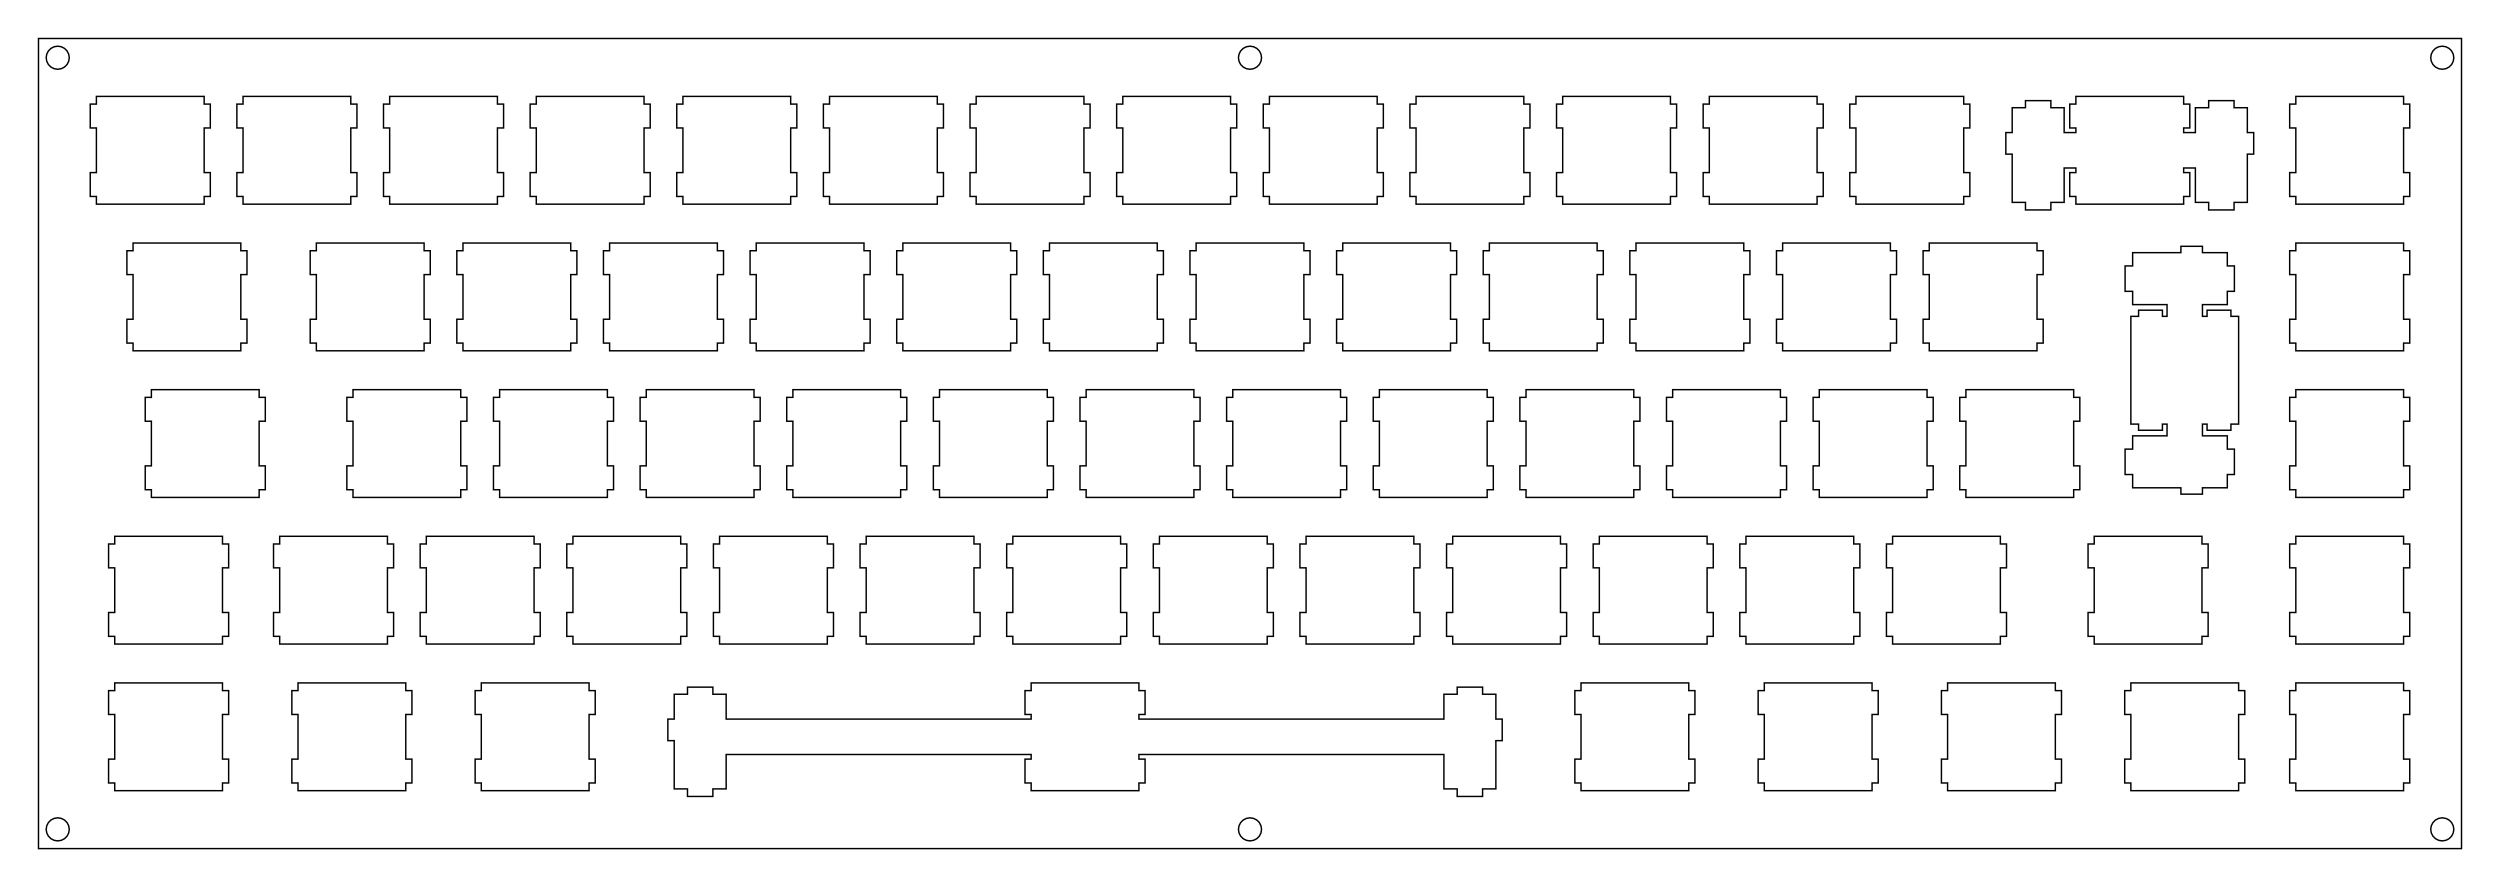 <?xml version="1.0"?>
<!-- Generated by SVGo -->
<svg width="324.801mm" height="115.250mm"
     viewBox="0.000 0.000 324.801 115.250"
     xmlns="http://www.w3.org/2000/svg" 
     xmlns:xlink="http://www.w3.org/1999/xlink">
<polygon points="319.801,110.250 5.000,110.250 5.000,5.000 319.801,5.000" style="fill:none;stroke-width:0.05mm;stroke:black"/>
<polygon points="7.036,106.324 6.618,106.537 6.286,106.869 6.073,107.287 5.999,107.750 6.073,108.214 6.286,108.632 6.618,108.964 7.036,109.177 7.500,109.250 7.963,109.177 8.381,108.964 8.713,108.632 8.926,108.214 9.000,107.750 8.926,107.287 8.713,106.869 8.381,106.537 7.963,106.324 7.500,106.250" style="fill:none;stroke-width:0.05mm;stroke:black"/>
<polygon points="161.936,106.324 161.518,106.537 161.186,106.869 160.973,107.287 160.900,107.750 160.973,108.214 161.186,108.632 161.518,108.964 161.936,109.177 162.400,109.250 162.864,109.177 163.282,108.964 163.614,108.632 163.827,108.214 163.900,107.750 163.827,107.287 163.614,106.869 163.282,106.537 162.864,106.324 162.400,106.250" style="fill:none;stroke-width:0.05mm;stroke:black"/>
<polygon points="316.837,106.324 316.419,106.537 316.087,106.869 315.874,107.287 315.801,107.750 315.874,108.214 316.087,108.632 316.419,108.964 316.837,109.177 317.301,109.250 317.764,109.177 318.182,108.964 318.514,108.632 318.727,108.214 318.801,107.750 318.727,107.287 318.514,106.869 318.182,106.537 317.764,106.324 317.301,106.250" style="fill:none;stroke-width:0.05mm;stroke:black"/>
<polygon points="133.968,88.725 133.968,89.725 133.168,89.725 133.168,92.824 133.968,92.824 133.968,93.425 94.343,93.425 94.343,90.195 92.618,90.195 92.618,89.274 89.318,89.274 89.318,90.195 87.593,90.195 87.593,93.425 86.768,93.425 86.768,96.225 87.593,96.225 87.593,102.494 89.318,102.494 89.318,103.475 92.618,103.475 92.618,102.494 94.343,102.494 94.343,98.024 133.968,98.024 133.968,98.625 133.168,98.625 133.168,101.725 133.968,101.725 133.968,102.725 147.968,102.725 147.968,101.725 148.768,101.725 148.768,98.625 147.968,98.625 147.968,98.024 187.593,98.024 187.593,102.494 189.318,102.494 189.318,103.475 192.618,103.475 192.618,102.494 194.343,102.494 194.343,96.225 195.168,96.225 195.168,93.425 194.343,93.425 194.343,90.195 192.618,90.195 192.618,89.274 189.318,89.274 189.318,90.195 187.593,90.195 187.593,93.425 147.968,93.425 147.968,92.824 148.768,92.824 148.768,89.725 147.968,89.725 147.968,88.725" style="fill:none;stroke-width:0.05mm;stroke:black"/>
<polygon points="298.275,88.725 298.275,89.725 297.474,89.725 297.474,92.824 298.275,92.824 298.275,98.625 297.474,98.625 297.474,101.725 298.275,101.725 298.275,102.725 312.275,102.725 312.275,101.725 313.075,101.725 313.075,98.625 312.275,98.625 312.275,92.824 313.075,92.824 313.075,89.725 312.275,89.725 312.275,88.725" style="fill:none;stroke-width:0.05mm;stroke:black"/>
<polygon points="276.843,88.725 276.843,89.725 276.043,89.725 276.043,92.824 276.843,92.824 276.843,98.625 276.043,98.625 276.043,101.725 276.843,101.725 276.843,102.725 290.843,102.725 290.843,101.725 291.643,101.725 291.643,98.625 290.843,98.625 290.843,92.824 291.643,92.824 291.643,89.725 290.843,89.725 290.843,88.725" style="fill:none;stroke-width:0.05mm;stroke:black"/>
<polygon points="253.031,88.725 253.031,89.725 252.231,89.725 252.231,92.824 253.031,92.824 253.031,98.625 252.231,98.625 252.231,101.725 253.031,101.725 253.031,102.725 267.031,102.725 267.031,101.725 267.831,101.725 267.831,98.625 267.031,98.625 267.031,92.824 267.831,92.824 267.831,89.725 267.031,89.725 267.031,88.725" style="fill:none;stroke-width:0.05mm;stroke:black"/>
<polygon points="229.218,88.725 229.218,89.725 228.418,89.725 228.418,92.824 229.218,92.824 229.218,98.625 228.418,98.625 228.418,101.725 229.218,101.725 229.218,102.725 243.218,102.725 243.218,101.725 244.018,101.725 244.018,98.625 243.218,98.625 243.218,92.824 244.018,92.824 244.018,89.725 243.218,89.725 243.218,88.725" style="fill:none;stroke-width:0.05mm;stroke:black"/>
<polygon points="205.406,88.725 205.406,89.725 204.606,89.725 204.606,92.824 205.406,92.824 205.406,98.625 204.606,98.625 204.606,101.725 205.406,101.725 205.406,102.725 219.406,102.725 219.406,101.725 220.206,101.725 220.206,98.625 219.406,98.625 219.406,92.824 220.206,92.824 220.206,89.725 219.406,89.725 219.406,88.725" style="fill:none;stroke-width:0.05mm;stroke:black"/>
<polygon points="62.531,88.725 62.531,89.725 61.731,89.725 61.731,92.824 62.531,92.824 62.531,98.625 61.731,98.625 61.731,101.725 62.531,101.725 62.531,102.725 76.531,102.725 76.531,101.725 77.331,101.725 77.331,98.625 76.531,98.625 76.531,92.824 77.331,92.824 77.331,89.725 76.531,89.725 76.531,88.725" style="fill:none;stroke-width:0.05mm;stroke:black"/>
<polygon points="38.718,88.725 38.718,89.725 37.918,89.725 37.918,92.824 38.718,92.824 38.718,98.625 37.918,98.625 37.918,101.725 38.718,101.725 38.718,102.725 52.718,102.725 52.718,101.725 53.518,101.725 53.518,98.625 52.718,98.625 52.718,92.824 53.518,92.824 53.518,89.725 52.718,89.725 52.718,88.725" style="fill:none;stroke-width:0.05mm;stroke:black"/>
<polygon points="14.906,88.725 14.906,89.725 14.106,89.725 14.106,92.824 14.906,92.824 14.906,98.625 14.106,98.625 14.106,101.725 14.906,101.725 14.906,102.725 28.906,102.725 28.906,101.725 29.706,101.725 29.706,98.625 28.906,98.625 28.906,92.824 29.706,92.824 29.706,89.725 28.906,89.725 28.906,88.725" style="fill:none;stroke-width:0.05mm;stroke:black"/>
<polygon points="298.275,69.675 298.275,70.675 297.475,70.675 297.475,73.774 298.275,73.774 298.275,79.575 297.475,79.575 297.475,82.675 298.275,82.675 298.275,83.675 312.275,83.675 312.275,82.675 313.075,82.675 313.075,79.575 312.275,79.575 312.275,73.774 313.075,73.774 313.075,70.675 312.275,70.675 312.275,69.675" style="fill:none;stroke-width:0.05mm;stroke:black"/>
<polygon points="272.081,69.675 272.081,70.675 271.281,70.675 271.281,73.774 272.081,73.774 272.081,79.575 271.281,79.575 271.281,82.675 272.081,82.675 272.081,83.675 286.081,83.675 286.081,82.675 286.881,82.675 286.881,79.575 286.081,79.575 286.081,73.774 286.881,73.774 286.881,70.675 286.081,70.675 286.081,69.675" style="fill:none;stroke-width:0.05mm;stroke:black"/>
<polygon points="245.887,69.675 245.887,70.675 245.087,70.675 245.087,73.774 245.887,73.774 245.887,79.575 245.087,79.575 245.087,82.675 245.887,82.675 245.887,83.675 259.887,83.675 259.887,82.675 260.687,82.675 260.687,79.575 259.887,79.575 259.887,73.774 260.687,73.774 260.687,70.675 259.887,70.675 259.887,69.675" style="fill:none;stroke-width:0.05mm;stroke:black"/>
<polygon points="226.837,69.675 226.837,70.675 226.037,70.675 226.037,73.774 226.837,73.774 226.837,79.575 226.037,79.575 226.037,82.675 226.837,82.675 226.837,83.675 240.837,83.675 240.837,82.675 241.637,82.675 241.637,79.575 240.837,79.575 240.837,73.774 241.637,73.774 241.637,70.675 240.837,70.675 240.837,69.675" style="fill:none;stroke-width:0.05mm;stroke:black"/>
<polygon points="207.787,69.675 207.787,70.675 206.987,70.675 206.987,73.774 207.787,73.774 207.787,79.575 206.987,79.575 206.987,82.675 207.787,82.675 207.787,83.675 221.787,83.675 221.787,82.675 222.587,82.675 222.587,79.575 221.787,79.575 221.787,73.774 222.587,73.774 222.587,70.675 221.787,70.675 221.787,69.675" style="fill:none;stroke-width:0.05mm;stroke:black"/>
<polygon points="188.737,69.675 188.737,70.675 187.937,70.675 187.937,73.774 188.737,73.774 188.737,79.575 187.937,79.575 187.937,82.675 188.737,82.675 188.737,83.675 202.737,83.675 202.737,82.675 203.537,82.675 203.537,79.575 202.737,79.575 202.737,73.774 203.537,73.774 203.537,70.675 202.737,70.675 202.737,69.675" style="fill:none;stroke-width:0.05mm;stroke:black"/>
<polygon points="169.687,69.675 169.687,70.675 168.887,70.675 168.887,73.774 169.687,73.774 169.687,79.575 168.887,79.575 168.887,82.675 169.687,82.675 169.687,83.675 183.687,83.675 183.687,82.675 184.487,82.675 184.487,79.575 183.687,79.575 183.687,73.774 184.487,73.774 184.487,70.675 183.687,70.675 183.687,69.675" style="fill:none;stroke-width:0.05mm;stroke:black"/>
<polygon points="150.637,69.675 150.637,70.675 149.837,70.675 149.837,73.774 150.637,73.774 150.637,79.575 149.837,79.575 149.837,82.675 150.637,82.675 150.637,83.675 164.637,83.675 164.637,82.675 165.437,82.675 165.437,79.575 164.637,79.575 164.637,73.774 165.437,73.774 165.437,70.675 164.637,70.675 164.637,69.675" style="fill:none;stroke-width:0.05mm;stroke:black"/>
<polygon points="131.587,69.675 131.587,70.675 130.787,70.675 130.787,73.774 131.587,73.774 131.587,79.575 130.787,79.575 130.787,82.675 131.587,82.675 131.587,83.675 145.587,83.675 145.587,82.675 146.387,82.675 146.387,79.575 145.587,79.575 145.587,73.774 146.387,73.774 146.387,70.675 145.587,70.675 145.587,69.675" style="fill:none;stroke-width:0.05mm;stroke:black"/>
<polygon points="112.537,69.675 112.537,70.675 111.737,70.675 111.737,73.774 112.537,73.774 112.537,79.575 111.737,79.575 111.737,82.675 112.537,82.675 112.537,83.675 126.537,83.675 126.537,82.675 127.337,82.675 127.337,79.575 126.537,79.575 126.537,73.774 127.337,73.774 127.337,70.675 126.537,70.675 126.537,69.675" style="fill:none;stroke-width:0.05mm;stroke:black"/>
<polygon points="93.487,69.675 93.487,70.675 92.687,70.675 92.687,73.774 93.487,73.774 93.487,79.575 92.687,79.575 92.687,82.675 93.487,82.675 93.487,83.675 107.487,83.675 107.487,82.675 108.287,82.675 108.287,79.575 107.487,79.575 107.487,73.774 108.287,73.774 108.287,70.675 107.487,70.675 107.487,69.675" style="fill:none;stroke-width:0.05mm;stroke:black"/>
<polygon points="74.437,69.675 74.437,70.675 73.637,70.675 73.637,73.774 74.437,73.774 74.437,79.575 73.637,79.575 73.637,82.675 74.437,82.675 74.437,83.675 88.437,83.675 88.437,82.675 89.237,82.675 89.237,79.575 88.437,79.575 88.437,73.774 89.237,73.774 89.237,70.675 88.437,70.675 88.437,69.675" style="fill:none;stroke-width:0.05mm;stroke:black"/>
<polygon points="55.387,69.675 55.387,70.675 54.587,70.675 54.587,73.774 55.387,73.774 55.387,79.575 54.587,79.575 54.587,82.675 55.387,82.675 55.387,83.675 69.387,83.675 69.387,82.675 70.187,82.675 70.187,79.575 69.387,79.575 69.387,73.774 70.187,73.774 70.187,70.675 69.387,70.675 69.387,69.675" style="fill:none;stroke-width:0.05mm;stroke:black"/>
<polygon points="36.337,69.675 36.337,70.675 35.537,70.675 35.537,73.774 36.337,73.774 36.337,79.575 35.537,79.575 35.537,82.675 36.337,82.675 36.337,83.675 50.337,83.675 50.337,82.675 51.137,82.675 51.137,79.575 50.337,79.575 50.337,73.774 51.137,73.774 51.137,70.675 50.337,70.675 50.337,69.675" style="fill:none;stroke-width:0.05mm;stroke:black"/>
<polygon points="14.906,69.675 14.906,70.675 14.106,70.675 14.106,73.774 14.906,73.774 14.906,79.575 14.106,79.575 14.106,82.675 14.906,82.675 14.906,83.675 28.906,83.675 28.906,82.675 29.706,82.675 29.706,79.575 28.906,79.575 28.906,73.774 29.706,73.774 29.706,70.675 28.906,70.675 28.906,69.675" style="fill:none;stroke-width:0.05mm;stroke:black"/>
<polygon points="298.275,50.625 298.275,51.625 297.475,51.625 297.475,54.725 298.275,54.725 298.275,60.525 297.475,60.525 297.475,63.625 298.275,63.625 298.275,64.625 312.275,64.625 312.275,63.625 313.075,63.625 313.075,60.525 312.275,60.525 312.275,54.725 313.075,54.725 313.075,51.625 312.275,51.625 312.275,50.625" style="fill:none;stroke-width:0.05mm;stroke:black"/>
<polygon points="255.412,50.625 255.412,51.625 254.612,51.625 254.612,54.725 255.412,54.725 255.412,60.525 254.612,60.525 254.612,63.625 255.412,63.625 255.412,64.625 269.412,64.625 269.412,63.625 270.212,63.625 270.212,60.525 269.412,60.525 269.412,54.725 270.212,54.725 270.212,51.625 269.412,51.625 269.412,50.625" style="fill:none;stroke-width:0.05mm;stroke:black"/>
<polygon points="236.362,50.625 236.362,51.625 235.562,51.625 235.562,54.725 236.362,54.725 236.362,60.525 235.562,60.525 235.562,63.625 236.362,63.625 236.362,64.625 250.362,64.625 250.362,63.625 251.162,63.625 251.162,60.525 250.362,60.525 250.362,54.725 251.162,54.725 251.162,51.625 250.362,51.625 250.362,50.625" style="fill:none;stroke-width:0.05mm;stroke:black"/>
<polygon points="217.312,50.625 217.312,51.625 216.512,51.625 216.512,54.725 217.312,54.725 217.312,60.525 216.512,60.525 216.512,63.625 217.312,63.625 217.312,64.625 231.312,64.625 231.312,63.625 232.112,63.625 232.112,60.525 231.312,60.525 231.312,54.725 232.112,54.725 232.112,51.625 231.312,51.625 231.312,50.625" style="fill:none;stroke-width:0.05mm;stroke:black"/>
<polygon points="198.262,50.625 198.262,51.625 197.462,51.625 197.462,54.725 198.262,54.725 198.262,60.525 197.462,60.525 197.462,63.625 198.262,63.625 198.262,64.625 212.262,64.625 212.262,63.625 213.062,63.625 213.062,60.525 212.262,60.525 212.262,54.725 213.062,54.725 213.062,51.625 212.262,51.625 212.262,50.625" style="fill:none;stroke-width:0.05mm;stroke:black"/>
<polygon points="179.212,50.625 179.212,51.625 178.412,51.625 178.412,54.725 179.212,54.725 179.212,60.525 178.412,60.525 178.412,63.625 179.212,63.625 179.212,64.625 193.212,64.625 193.212,63.625 194.012,63.625 194.012,60.525 193.212,60.525 193.212,54.725 194.012,54.725 194.012,51.625 193.212,51.625 193.212,50.625" style="fill:none;stroke-width:0.05mm;stroke:black"/>
<polygon points="160.162,50.625 160.162,51.625 159.362,51.625 159.362,54.725 160.162,54.725 160.162,60.525 159.362,60.525 159.362,63.625 160.162,63.625 160.162,64.625 174.162,64.625 174.162,63.625 174.962,63.625 174.962,60.525 174.162,60.525 174.162,54.725 174.962,54.725 174.962,51.625 174.162,51.625 174.162,50.625" style="fill:none;stroke-width:0.05mm;stroke:black"/>
<polygon points="141.112,50.625 141.112,51.625 140.312,51.625 140.312,54.725 141.112,54.725 141.112,60.525 140.312,60.525 140.312,63.625 141.112,63.625 141.112,64.625 155.112,64.625 155.112,63.625 155.912,63.625 155.912,60.525 155.112,60.525 155.112,54.725 155.912,54.725 155.912,51.625 155.112,51.625 155.112,50.625" style="fill:none;stroke-width:0.05mm;stroke:black"/>
<polygon points="122.062,50.625 122.062,51.625 121.262,51.625 121.262,54.725 122.062,54.725 122.062,60.525 121.262,60.525 121.262,63.625 122.062,63.625 122.062,64.625 136.062,64.625 136.062,63.625 136.862,63.625 136.862,60.525 136.062,60.525 136.062,54.725 136.862,54.725 136.862,51.625 136.062,51.625 136.062,50.625" style="fill:none;stroke-width:0.05mm;stroke:black"/>
<polygon points="103.012,50.625 103.012,51.625 102.212,51.625 102.212,54.725 103.012,54.725 103.012,60.525 102.212,60.525 102.212,63.625 103.012,63.625 103.012,64.625 117.012,64.625 117.012,63.625 117.812,63.625 117.812,60.525 117.012,60.525 117.012,54.725 117.812,54.725 117.812,51.625 117.012,51.625 117.012,50.625" style="fill:none;stroke-width:0.05mm;stroke:black"/>
<polygon points="83.962,50.625 83.962,51.625 83.162,51.625 83.162,54.725 83.962,54.725 83.962,60.525 83.162,60.525 83.162,63.625 83.962,63.625 83.962,64.625 97.962,64.625 97.962,63.625 98.762,63.625 98.762,60.525 97.962,60.525 97.962,54.725 98.762,54.725 98.762,51.625 97.962,51.625 97.962,50.625" style="fill:none;stroke-width:0.05mm;stroke:black"/>
<polygon points="64.912,50.625 64.912,51.625 64.111,51.625 64.111,54.725 64.912,54.725 64.912,60.525 64.111,60.525 64.111,63.625 64.912,63.625 64.912,64.625 78.912,64.625 78.912,63.625 79.712,63.625 79.712,60.525 78.912,60.525 78.912,54.725 79.712,54.725 79.712,51.625 78.912,51.625 78.912,50.625" style="fill:none;stroke-width:0.05mm;stroke:black"/>
<polygon points="45.862,50.625 45.862,51.625 45.062,51.625 45.062,54.725 45.862,54.725 45.862,60.525 45.062,60.525 45.062,63.625 45.862,63.625 45.862,64.625 59.862,64.625 59.862,63.625 60.662,63.625 60.662,60.525 59.862,60.525 59.862,54.725 60.662,54.725 60.662,51.625 59.862,51.625 59.862,50.625" style="fill:none;stroke-width:0.05mm;stroke:black"/>
<polygon points="19.668,50.625 19.668,51.625 18.868,51.625 18.868,54.725 19.668,54.725 19.668,60.525 18.868,60.525 18.868,63.625 19.668,63.625 19.668,64.625 33.668,64.625 33.668,63.625 34.468,63.625 34.468,60.525 33.668,60.525 33.668,54.725 34.468,54.725 34.468,51.625 33.668,51.625 33.668,50.625" style="fill:none;stroke-width:0.05mm;stroke:black"/>
<polygon points="283.343,32.000 283.343,32.825 277.073,32.825 277.073,34.550 276.093,34.550 276.093,37.850 277.073,37.850 277.073,39.575 281.543,39.575 281.543,41.100 280.943,41.100 280.943,40.300 277.843,40.300 277.843,41.100 276.843,41.100 276.843,55.100 277.843,55.100 277.843,55.900 280.943,55.900 280.943,55.100 281.543,55.100 281.543,56.625 277.073,56.625 277.073,58.350 276.093,58.350 276.093,61.650 277.073,61.650 277.073,63.375 283.343,63.375 283.343,64.200 286.143,64.200 286.143,63.375 289.373,63.375 289.373,61.650 290.293,61.650 290.293,58.350 289.373,58.350 289.373,56.625 286.143,56.625 286.143,55.100 286.743,55.100 286.743,55.900 289.843,55.900 289.843,55.100 290.843,55.100 290.843,41.100 289.843,41.100 289.843,40.300 286.743,40.300 286.743,41.100 286.143,41.100 286.143,39.575 289.373,39.575 289.373,37.850 290.293,37.850 290.293,34.550 289.373,34.550 289.373,32.825 286.143,32.825 286.143,32.000" style="fill:none;stroke-width:0.05mm;stroke:black"/>
<polygon points="298.275,31.575 298.275,32.575 297.475,32.575 297.475,35.675 298.275,35.675 298.275,41.475 297.475,41.475 297.475,44.575 298.275,44.575 298.275,45.575 312.275,45.575 312.275,44.575 313.075,44.575 313.075,41.475 312.275,41.475 312.275,35.675 313.075,35.675 313.075,32.575 312.275,32.575 312.275,31.575" style="fill:none;stroke-width:0.05mm;stroke:black"/>
<polygon points="250.650,31.575 250.650,32.575 249.850,32.575 249.850,35.675 250.650,35.675 250.650,41.475 249.850,41.475 249.850,44.575 250.650,44.575 250.650,45.575 264.650,45.575 264.650,44.575 265.450,44.575 265.450,41.475 264.650,41.475 264.650,35.675 265.450,35.675 265.450,32.575 264.650,32.575 264.650,31.575" style="fill:none;stroke-width:0.05mm;stroke:black"/>
<polygon points="231.600,31.575 231.600,32.575 230.800,32.575 230.800,35.675 231.600,35.675 231.600,41.475 230.800,41.475 230.800,44.575 231.600,44.575 231.600,45.575 245.600,45.575 245.600,44.575 246.400,44.575 246.400,41.475 245.600,41.475 245.600,35.675 246.400,35.675 246.400,32.575 245.600,32.575 245.600,31.575" style="fill:none;stroke-width:0.05mm;stroke:black"/>
<polygon points="212.550,31.575 212.550,32.575 211.750,32.575 211.750,35.675 212.550,35.675 212.550,41.475 211.750,41.475 211.750,44.575 212.550,44.575 212.550,45.575 226.550,45.575 226.550,44.575 227.350,44.575 227.350,41.475 226.550,41.475 226.550,35.675 227.350,35.675 227.350,32.575 226.550,32.575 226.550,31.575" style="fill:none;stroke-width:0.05mm;stroke:black"/>
<polygon points="193.500,31.575 193.500,32.575 192.700,32.575 192.700,35.675 193.500,35.675 193.500,41.475 192.700,41.475 192.700,44.575 193.500,44.575 193.500,45.575 207.500,45.575 207.500,44.575 208.300,44.575 208.300,41.475 207.500,41.475 207.500,35.675 208.300,35.675 208.300,32.575 207.500,32.575 207.500,31.575" style="fill:none;stroke-width:0.05mm;stroke:black"/>
<polygon points="174.450,31.575 174.450,32.575 173.650,32.575 173.650,35.675 174.450,35.675 174.450,41.475 173.650,41.475 173.650,44.575 174.450,44.575 174.450,45.575 188.450,45.575 188.450,44.575 189.250,44.575 189.250,41.475 188.450,41.475 188.450,35.675 189.250,35.675 189.250,32.575 188.450,32.575 188.450,31.575" style="fill:none;stroke-width:0.05mm;stroke:black"/>
<polygon points="155.400,31.575 155.400,32.575 154.600,32.575 154.600,35.675 155.400,35.675 155.400,41.475 154.600,41.475 154.600,44.575 155.400,44.575 155.400,45.575 169.400,45.575 169.400,44.575 170.200,44.575 170.200,41.475 169.400,41.475 169.400,35.675 170.200,35.675 170.200,32.575 169.400,32.575 169.400,31.575" style="fill:none;stroke-width:0.05mm;stroke:black"/>
<polygon points="136.350,31.575 136.350,32.575 135.549,32.575 135.549,35.675 136.350,35.675 136.350,41.475 135.549,41.475 135.549,44.575 136.350,44.575 136.350,45.575 150.350,45.575 150.350,44.575 151.150,44.575 151.150,41.475 150.350,41.475 150.350,35.675 151.150,35.675 151.150,32.575 150.350,32.575 150.350,31.575" style="fill:none;stroke-width:0.05mm;stroke:black"/>
<polygon points="117.300,31.575 117.300,32.575 116.500,32.575 116.500,35.675 117.300,35.675 117.300,41.475 116.500,41.475 116.500,44.575 117.300,44.575 117.300,45.575 131.300,45.575 131.300,44.575 132.100,44.575 132.100,41.475 131.300,41.475 131.300,35.675 132.100,35.675 132.100,32.575 131.300,32.575 131.300,31.575" style="fill:none;stroke-width:0.05mm;stroke:black"/>
<polygon points="98.250,31.575 98.250,32.575 97.450,32.575 97.450,35.675 98.250,35.675 98.250,41.475 97.450,41.475 97.450,44.575 98.250,44.575 98.250,45.575 112.250,45.575 112.250,44.575 113.050,44.575 113.050,41.475 112.250,41.475 112.250,35.675 113.050,35.675 113.050,32.575 112.250,32.575 112.250,31.575" style="fill:none;stroke-width:0.05mm;stroke:black"/>
<polygon points="79.200,31.575 79.200,32.575 78.400,32.575 78.400,35.675 79.200,35.675 79.200,41.475 78.400,41.475 78.400,44.575 79.200,44.575 79.200,45.575 93.200,45.575 93.200,44.575 94.000,44.575 94.000,41.475 93.200,41.475 93.200,35.675 94.000,35.675 94.000,32.575 93.200,32.575 93.200,31.575" style="fill:none;stroke-width:0.05mm;stroke:black"/>
<polygon points="60.150,31.575 60.150,32.575 59.350,32.575 59.350,35.675 60.150,35.675 60.150,41.475 59.350,41.475 59.350,44.575 60.150,44.575 60.150,45.575 74.150,45.575 74.150,44.575 74.950,44.575 74.950,41.475 74.150,41.475 74.150,35.675 74.950,35.675 74.950,32.575 74.150,32.575 74.150,31.575" style="fill:none;stroke-width:0.05mm;stroke:black"/>
<polygon points="41.100,31.575 41.100,32.575 40.300,32.575 40.300,35.675 41.100,35.675 41.100,41.475 40.300,41.475 40.300,44.575 41.100,44.575 41.100,45.575 55.100,45.575 55.100,44.575 55.900,44.575 55.900,41.475 55.100,41.475 55.100,35.675 55.900,35.675 55.900,32.575 55.100,32.575 55.100,31.575" style="fill:none;stroke-width:0.05mm;stroke:black"/>
<polygon points="17.287,31.575 17.287,32.575 16.487,32.575 16.487,35.675 17.287,35.675 17.287,41.475 16.487,41.475 16.487,44.575 17.287,44.575 17.287,45.575 31.287,45.575 31.287,44.575 32.087,44.575 32.087,41.475 31.287,41.475 31.287,35.675 32.087,35.675 32.087,32.575 31.287,32.575 31.287,31.575" style="fill:none;stroke-width:0.05mm;stroke:black"/>
<polygon points="269.700,12.524 269.700,13.524 268.900,13.524 268.900,16.625 269.700,16.625 269.700,17.224 268.175,17.224 268.175,13.994 266.450,13.994 266.450,13.075 263.150,13.075 263.150,13.994 261.425,13.994 261.425,17.224 260.600,17.224 260.600,20.025 261.425,20.025 261.425,26.294 263.150,26.294 263.150,27.275 266.450,27.275 266.450,26.294 268.175,26.294 268.175,21.825 269.700,21.825 269.700,22.424 268.900,22.424 268.900,25.525 269.700,25.525 269.700,26.525 283.700,26.525 283.700,25.525 284.500,25.525 284.500,22.424 283.700,22.424 283.700,21.825 285.225,21.825 285.225,26.294 286.950,26.294 286.950,27.275 290.250,27.275 290.250,26.294 291.975,26.294 291.975,20.025 292.800,20.025 292.800,17.224 291.975,17.224 291.975,13.994 290.250,13.994 290.250,13.075 286.950,13.075 286.950,13.994 285.225,13.994 285.225,17.224 283.700,17.224 283.700,16.625 284.500,16.625 284.500,13.524 283.700,13.524 283.700,12.524" style="fill:none;stroke-width:0.05mm;stroke:black"/>
<polygon points="298.275,12.524 298.275,13.524 297.475,13.524 297.475,16.625 298.275,16.625 298.275,22.424 297.475,22.424 297.475,25.525 298.275,25.525 298.275,26.525 312.275,26.525 312.275,25.525 313.075,25.525 313.075,22.424 312.275,22.424 312.275,16.625 313.075,16.625 313.075,13.524 312.275,13.524 312.275,12.524" style="fill:none;stroke-width:0.05mm;stroke:black"/>
<polygon points="241.125,12.524 241.125,13.524 240.325,13.524 240.325,16.625 241.125,16.625 241.125,22.424 240.325,22.424 240.325,25.525 241.125,25.525 241.125,26.525 255.125,26.525 255.125,25.525 255.925,25.525 255.925,22.424 255.125,22.424 255.125,16.625 255.925,16.625 255.925,13.524 255.125,13.524 255.125,12.524" style="fill:none;stroke-width:0.05mm;stroke:black"/>
<polygon points="222.075,12.524 222.075,13.524 221.275,13.524 221.275,16.625 222.075,16.625 222.075,22.424 221.275,22.424 221.275,25.525 222.075,25.525 222.075,26.525 236.075,26.525 236.075,25.525 236.875,25.525 236.875,22.424 236.075,22.424 236.075,16.625 236.875,16.625 236.875,13.524 236.075,13.524 236.075,12.524" style="fill:none;stroke-width:0.05mm;stroke:black"/>
<polygon points="203.025,12.524 203.025,13.524 202.225,13.524 202.225,16.625 203.025,16.625 203.025,22.424 202.225,22.424 202.225,25.525 203.025,25.525 203.025,26.525 217.025,26.525 217.025,25.525 217.825,25.525 217.825,22.424 217.025,22.424 217.025,16.625 217.825,16.625 217.825,13.524 217.025,13.524 217.025,12.524" style="fill:none;stroke-width:0.05mm;stroke:black"/>
<polygon points="183.975,12.524 183.975,13.524 183.175,13.524 183.175,16.625 183.975,16.625 183.975,22.424 183.175,22.424 183.175,25.525 183.975,25.525 183.975,26.525 197.975,26.525 197.975,25.525 198.775,25.525 198.775,22.424 197.975,22.424 197.975,16.625 198.775,16.625 198.775,13.524 197.975,13.524 197.975,12.524" style="fill:none;stroke-width:0.05mm;stroke:black"/>
<polygon points="164.925,12.524 164.925,13.524 164.125,13.524 164.125,16.625 164.925,16.625 164.925,22.424 164.125,22.424 164.125,25.525 164.925,25.525 164.925,26.525 178.925,26.525 178.925,25.525 179.725,25.525 179.725,22.424 178.925,22.424 178.925,16.625 179.725,16.625 179.725,13.524 178.925,13.524 178.925,12.524" style="fill:none;stroke-width:0.05mm;stroke:black"/>
<polygon points="145.875,12.524 145.875,13.524 145.075,13.524 145.075,16.625 145.875,16.625 145.875,22.424 145.075,22.424 145.075,25.525 145.875,25.525 145.875,26.525 159.875,26.525 159.875,25.525 160.675,25.525 160.675,22.424 159.875,22.424 159.875,16.625 160.675,16.625 160.675,13.524 159.875,13.524 159.875,12.524" style="fill:none;stroke-width:0.05mm;stroke:black"/>
<polygon points="126.824,12.524 126.824,13.524 126.024,13.524 126.024,16.625 126.824,16.625 126.824,22.424 126.024,22.424 126.024,25.525 126.824,25.525 126.824,26.525 140.825,26.525 140.825,25.525 141.625,25.525 141.625,22.424 140.825,22.424 140.825,16.625 141.625,16.625 141.625,13.524 140.825,13.524 140.825,12.524" style="fill:none;stroke-width:0.05mm;stroke:black"/>
<polygon points="107.774,12.524 107.774,13.524 106.975,13.524 106.975,16.625 107.774,16.625 107.774,22.424 106.975,22.424 106.975,25.525 107.774,25.525 107.774,26.525 121.774,26.525 121.774,25.525 122.574,25.525 122.574,22.424 121.774,22.424 121.774,16.625 122.574,16.625 122.574,13.524 121.774,13.524 121.774,12.524" style="fill:none;stroke-width:0.05mm;stroke:black"/>
<polygon points="88.725,12.524 88.725,13.524 87.925,13.524 87.925,16.625 88.725,16.625 88.725,22.424 87.925,22.424 87.925,25.525 88.725,25.525 88.725,26.525 102.725,26.525 102.725,25.525 103.524,25.525 103.524,22.424 102.725,22.424 102.725,16.625 103.524,16.625 103.524,13.524 102.725,13.524 102.725,12.524" style="fill:none;stroke-width:0.05mm;stroke:black"/>
<polygon points="69.675,12.524 69.675,13.524 68.875,13.524 68.875,16.625 69.675,16.625 69.675,22.424 68.875,22.424 68.875,25.525 69.675,25.525 69.675,26.525 83.675,26.525 83.675,25.525 84.475,25.525 84.475,22.424 83.675,22.424 83.675,16.625 84.475,16.625 84.475,13.524 83.675,13.524 83.675,12.524" style="fill:none;stroke-width:0.05mm;stroke:black"/>
<polygon points="50.625,12.524 50.625,13.524 49.825,13.524 49.825,16.625 50.625,16.625 50.625,22.424 49.825,22.424 49.825,25.525 50.625,25.525 50.625,26.525 64.625,26.525 64.625,25.525 65.425,25.525 65.425,22.424 64.625,22.424 64.625,16.625 65.425,16.625 65.425,13.524 64.625,13.524 64.625,12.524" style="fill:none;stroke-width:0.05mm;stroke:black"/>
<polygon points="31.575,12.524 31.575,13.524 30.775,13.524 30.775,16.625 31.575,16.625 31.575,22.424 30.775,22.424 30.775,25.525 31.575,25.525 31.575,26.525 45.575,26.525 45.575,25.525 46.375,25.525 46.375,22.424 45.575,22.424 45.575,16.625 46.375,16.625 46.375,13.524 45.575,13.524 45.575,12.524" style="fill:none;stroke-width:0.05mm;stroke:black"/>
<polygon points="12.524,12.524 12.524,13.524 11.724,13.524 11.724,16.625 12.524,16.625 12.524,22.424 11.724,22.424 11.724,25.525 12.524,25.525 12.524,26.525 26.525,26.525 26.525,25.525 27.325,25.525 27.325,22.424 26.525,22.424 26.525,16.625 27.325,16.625 27.325,13.524 26.525,13.524 26.525,12.524" style="fill:none;stroke-width:0.05mm;stroke:black"/>
<polygon points="7.036,6.073 6.618,6.286 6.286,6.618 6.073,7.036 5.999,7.500 6.073,7.963 6.286,8.381 6.618,8.713 7.036,8.926 7.500,9.000 7.963,8.926 8.381,8.713 8.713,8.381 8.926,7.963 9.000,7.500 8.926,7.036 8.713,6.618 8.381,6.286 7.963,6.073 7.500,6.000" style="fill:none;stroke-width:0.05mm;stroke:black"/>
<polygon points="316.837,6.073 316.419,6.286 316.087,6.618 315.874,7.036 315.801,7.500 315.874,7.963 316.087,8.381 316.419,8.713 316.837,8.926 317.301,9.000 317.764,8.926 318.182,8.713 318.514,8.381 318.727,7.963 318.801,7.500 318.727,7.036 318.514,6.618 318.182,6.286 317.764,6.073 317.301,6.000" style="fill:none;stroke-width:0.05mm;stroke:black"/>
<polygon points="161.936,6.073 161.518,6.286 161.186,6.618 160.973,7.036 160.900,7.500 160.973,7.963 161.186,8.381 161.518,8.713 161.936,8.926 162.400,9.000 162.864,8.926 163.282,8.713 163.614,8.381 163.827,7.963 163.900,7.500 163.827,7.036 163.614,6.618 163.282,6.286 162.864,6.073 162.400,6.000" style="fill:none;stroke-width:0.05mm;stroke:black"/>
</svg>
